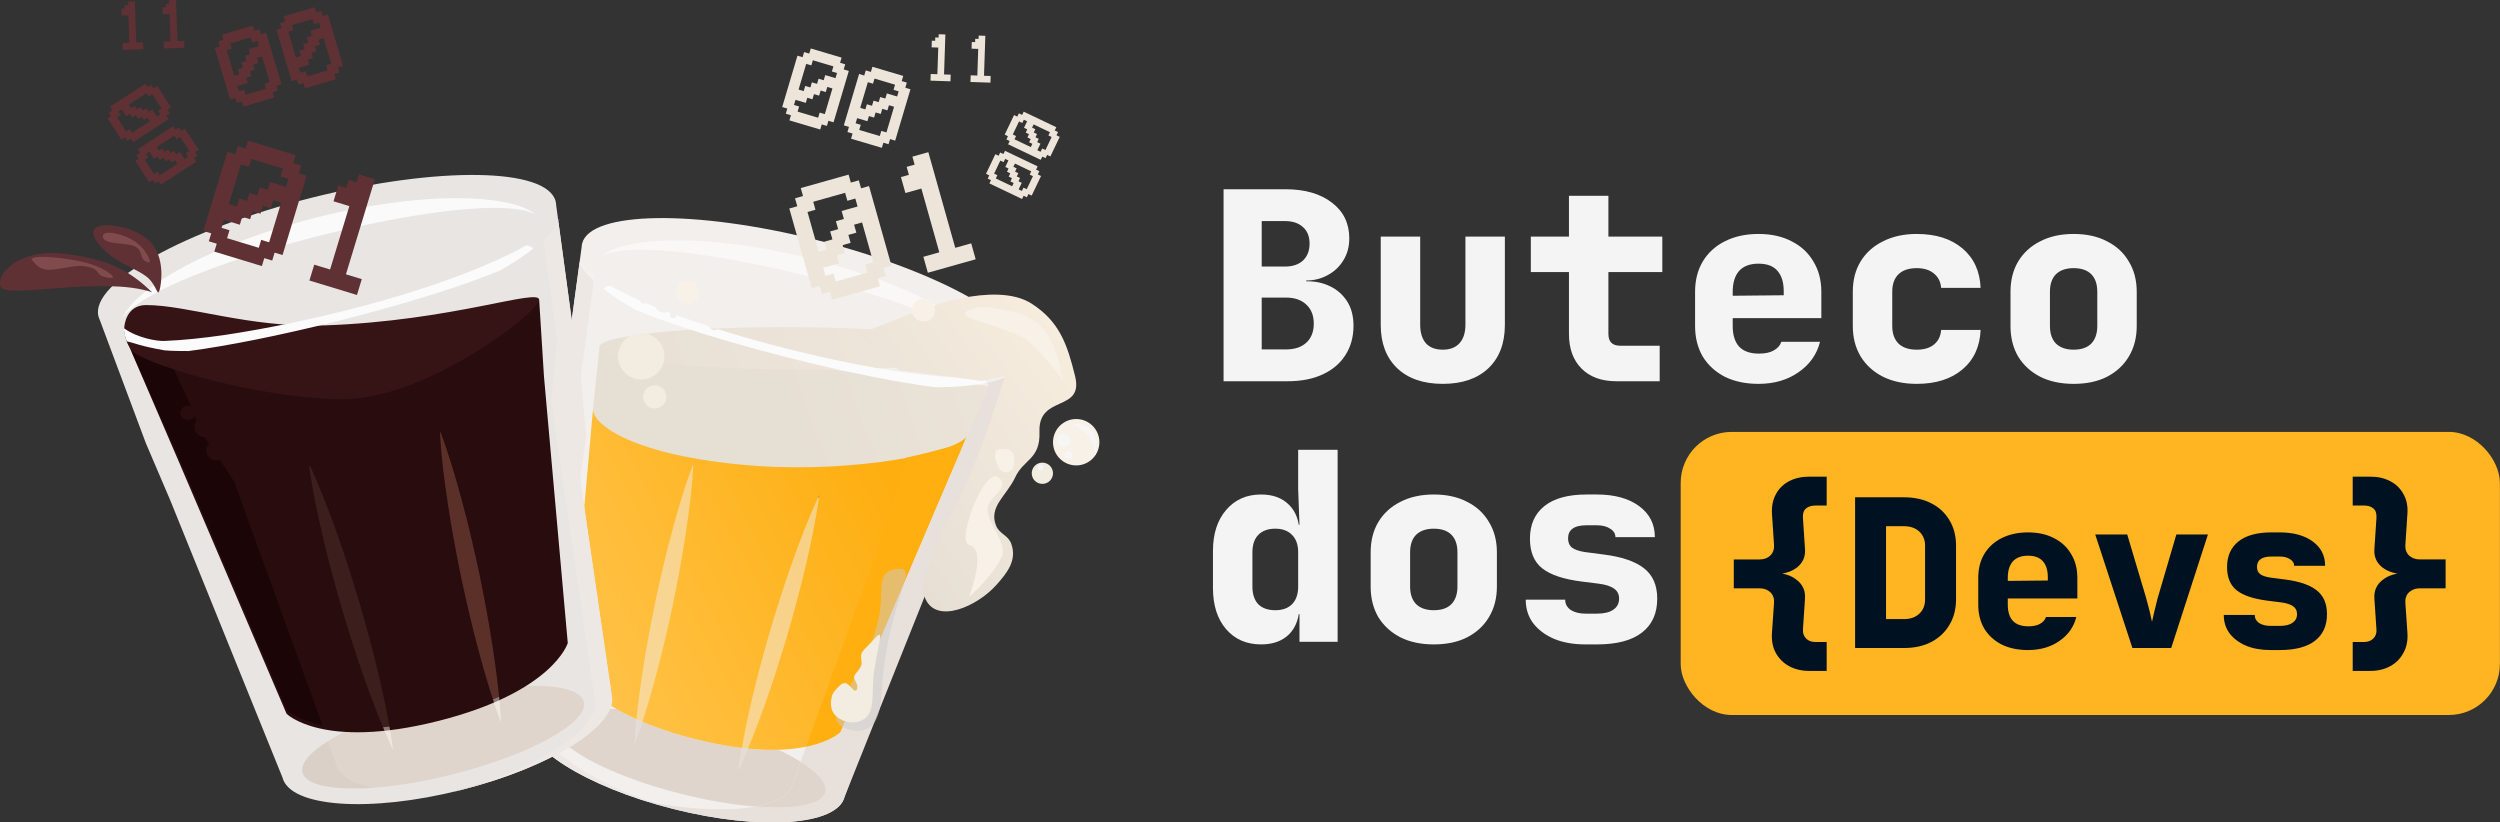 <?xml version="1.0" encoding="UTF-8" standalone="no"?>
<svg
   width="100%"
   height="100%"
   viewBox="0 0 1660 546"
   fill="none"
   version="1.1"
   id="svg75"
   sodipodi:docname="logoRet3.svg"
   inkscape:version="1.3.2 (091e20e, 2023-11-25, custom)"
   xmlns:inkscape="http://www.inkscape.org/namespaces/inkscape"
   xmlns:sodipodi="http://sodipodi.sourceforge.net/DTD/sodipodi-0.dtd"
   xmlns="http://www.w3.org/2000/svg"
   xmlns:svg="http://www.w3.org/2000/svg">
  <rect x="0" y="0" width="1660" height="546" fill="#333333" stroke="none"/>
  <sodipodi:namedview
     id="namedview1"
     pagecolor="#505050"
     bordercolor="#eeeeee"
     borderopacity="1"
     inkscape:showpageshadow="0"
     inkscape:pageopacity="0"
     inkscape:pagecheckerboard="0"
     inkscape:deskcolor="#505050"
     inkscape:zoom="0.58664764"
     inkscape:cx="726.15992"
     inkscape:cy="600.87176"
     inkscape:window-width="1920"
     inkscape:window-height="1057"
     inkscape:window-x="-8"
     inkscape:window-y="-8"
     inkscape:window-maximized="1"
     inkscape:current-layer="svg75" />
  <path
     d="m 837.361,427.885 c -9.663,0 -17.405,-3.376 -23.226,-10.129 -5.821,-6.752 -8.732,-15.891 -8.732,-27.417 v -24.449 c 0,-11.41 2.911,-20.491 8.732,-27.243 5.821,-6.869 13.563,-10.304 23.226,-10.304 7.917,0 14.146,2.329 18.686,6.986 4.541,4.54 6.811,10.943 6.811,19.209 l -6.112,-6.112 h 6.112 l -0.873,-23.575 v -26.196 h 26.195 v 127.484 h -25.322 v -18.337 h -6.112 l 6.112,-6.112 c 0,8.266 -2.27,14.727 -6.811,19.384 -4.54,4.541 -10.769,6.811 -18.686,6.811 z m 9.43,-22.702 c 4.774,0 8.499,-1.339 11.177,-4.017 2.678,-2.794 4.017,-6.694 4.017,-11.701 v -22.702 c 0,-5.006 -1.339,-8.848 -4.017,-11.526 -2.678,-2.794 -6.403,-4.191 -11.177,-4.191 -4.889,0 -8.673,1.397 -11.351,4.191 -2.561,2.678 -3.842,6.52 -3.842,11.526 v 22.702 c 0,5.007 1.281,8.907 3.842,11.701 2.678,2.678 6.462,4.017 11.351,4.017 z m 105.237,22.702 c -8.499,0 -15.892,-1.572 -22.179,-4.715 -6.286,-3.26 -11.176,-7.742 -14.669,-13.447 -3.376,-5.821 -5.064,-12.574 -5.064,-20.258 v -22.702 c 0,-7.684 1.688,-14.378 5.064,-20.083 3.493,-5.821 8.383,-10.304 14.669,-13.447 6.287,-3.26 13.68,-4.89 22.179,-4.89 8.615,0 16.008,1.63 22.179,4.89 6.29,3.143 11.12,7.626 14.49,13.447 3.5,5.705 5.24,12.399 5.24,20.083 v 22.702 c 0,7.684 -1.74,14.437 -5.24,20.258 -3.37,5.705 -8.2,10.187 -14.49,13.447 -6.171,3.143 -13.564,4.715 -22.179,4.715 z m 0,-22.702 c 5.123,0 9.023,-1.339 11.701,-4.017 2.677,-2.794 4.016,-6.694 4.016,-11.701 v -22.702 c 0,-5.123 -1.339,-9.023 -4.016,-11.701 -2.678,-2.677 -6.578,-4.016 -11.701,-4.016 -5.006,0 -8.906,1.339 -11.7,4.016 -2.678,2.678 -4.017,6.578 -4.017,11.701 v 22.702 c 0,5.007 1.339,8.907 4.017,11.701 2.794,2.678 6.694,4.017 11.7,4.017 z m 100.699,22.702 c -7.92,0 -14.85,-1.222 -20.78,-3.667 -5.94,-2.562 -10.6,-6.054 -13.98,-10.478 -3.26,-4.424 -4.88,-9.605 -4.88,-15.543 h 26.19 c 0,2.794 1.22,5.065 3.67,6.811 2.56,1.63 5.82,2.445 9.78,2.445 h 7.68 c 4.77,0 8.38,-0.873 10.83,-2.62 2.56,-1.746 3.84,-4.191 3.84,-7.334 0,-2.911 -1.11,-5.123 -3.32,-6.636 -2.21,-1.63 -5.64,-2.736 -10.3,-3.319 l -11.18,-1.397 c -11.99,-1.513 -20.72,-4.424 -26.19,-8.731 -5.47,-4.308 -8.21,-10.886 -8.21,-19.734 0,-9.314 3.2,-16.532 9.6,-21.655 6.41,-5.122 15.78,-7.684 28.12,-7.684 h 6.64 c 11.76,0 21.13,2.562 28.11,7.684 6.99,5.123 10.48,11.992 10.48,20.607 h -26.19 c 0,-2.328 -1.17,-4.191 -3.5,-5.588 -2.21,-1.514 -5.18,-2.27 -8.9,-2.27 h -6.64 c -4.31,0 -7.45,0.756 -9.43,2.27 -1.98,1.397 -2.97,3.551 -2.97,6.461 0,2.678 0.87,4.715 2.62,6.112 1.86,1.398 4.77,2.387 8.73,2.969 l 12.05,1.572 c 12.11,1.513 21.07,4.54 26.9,9.081 5.93,4.541 8.9,11.293 8.9,20.258 0,9.779 -3.37,17.288 -10.13,22.528 -6.75,5.239 -16.7,7.858 -29.86,7.858 z"
     fill="#F4F4F4"
     id="path1"
     style="fill:#f4f4f4;fill-opacity:1"
     inkscape:export-filename="logoRet1-1.svg"
     inkscape:export-xdpi="96"
     inkscape:export-ydpi="96" />
  <path
     d="m 812.451,253.139 v -127.483 h 41.039 c 12.923,0 23.226,2.968 30.91,8.906 7.684,5.821 11.526,13.738 11.526,23.75 0,5.589 -1.339,10.478 -4.016,14.67 -2.562,4.191 -6.054,7.451 -10.478,9.779 -4.308,2.329 -9.023,3.493 -14.146,3.493 v 0.524 c 5.705,-0.117 10.886,0.931 15.543,3.143 4.773,2.212 8.615,5.53 11.526,9.954 2.91,4.424 4.365,9.896 4.365,16.416 0,7.451 -1.804,13.971 -5.413,19.559 -3.493,5.472 -8.499,9.721 -15.019,12.748 -6.52,3.027 -14.262,4.541 -23.226,4.541 z m 25.322,-21.131 h 16.241 c 5.705,0 10.187,-1.513 13.447,-4.54 3.26,-3.027 4.89,-7.219 4.89,-12.574 0,-5.356 -1.63,-9.547 -4.89,-12.574 -3.26,-3.143 -7.742,-4.715 -13.447,-4.715 h -16.241 z m 0,-55.01 h 15.368 c 5.122,0 9.139,-1.339 12.05,-4.016 2.91,-2.795 4.365,-6.52 4.365,-11.177 0,-4.773 -1.455,-8.441 -4.365,-11.002 -2.911,-2.678 -6.928,-4.017 -12.05,-4.017 h -15.368 z m 120.255,77.887 c -12.923,0 -23.052,-3.492 -30.386,-10.478 -7.219,-6.985 -10.828,-16.532 -10.828,-28.64 v -58.677 h 26.195 v 58.503 c 0,5.355 1.281,9.488 3.842,12.399 2.562,2.794 6.287,4.191 11.177,4.191 4.773,0 8.441,-1.397 11.002,-4.191 2.677,-2.911 4.017,-7.044 4.017,-12.399 v -58.503 h 26.19 v 58.677 c 0,12.225 -3.66,21.829 -11,28.815 -7.33,6.869 -17.4,10.303 -30.209,10.303 z m 115.189,-1.746 c -9.78,0 -17.46,-2.794 -23.05,-8.382 -5.59,-5.589 -8.38,-13.273 -8.38,-23.052 v -41.039 h -25.32 v -23.576 h 25.32 v -27.069 h 26.19 v 27.069 h 35.8 v 23.576 h -35.8 v 41.039 c 0,5.239 2.62,7.858 7.86,7.858 h 26.2 v 23.576 z m 94.41,1.746 c -8.5,0 -15.95,-1.571 -22.35,-4.715 -6.29,-3.26 -11.18,-7.742 -14.67,-13.447 -3.38,-5.821 -5.07,-12.573 -5.07,-20.257 v -22.703 c 0,-7.684 1.69,-14.378 5.07,-20.083 3.49,-5.821 8.38,-10.303 14.67,-13.447 6.4,-3.26 13.85,-4.89 22.35,-4.89 8.5,0 15.83,1.63 22.01,4.89 6.28,3.144 11.11,7.626 14.49,13.447 3.49,5.705 5.24,12.399 5.24,20.083 v 17.464 h -58.85 v 5.239 c 0,6.054 1.45,10.652 4.36,13.796 2.91,3.027 7.28,4.54 13.1,4.54 4.08,0 7.34,-0.698 9.78,-2.095 2.56,-1.397 4.25,-3.318 5.06,-5.763 h 25.68 c -2.1,8.382 -6.87,15.135 -14.32,20.257 -7.34,5.123 -16.19,7.684 -26.55,7.684 z m 16.77,-57.105 v -4.366 c 0,-5.938 -1.4,-10.478 -4.2,-13.622 -2.67,-3.143 -6.86,-4.715 -12.57,-4.715 -5.7,0 -10.01,1.63 -12.92,4.89 -2.8,3.26 -4.19,7.859 -4.19,13.796 v 2.62 l 35.62,-0.35 z m 88.29,57.105 c -8.5,0 -15.95,-1.571 -22.35,-4.715 -6.4,-3.26 -11.35,-7.742 -14.84,-13.447 -3.5,-5.821 -5.24,-12.573 -5.24,-20.257 v -22.703 c 0,-7.8 1.74,-14.553 5.24,-20.258 3.49,-5.704 8.44,-10.128 14.84,-13.272 6.4,-3.26 13.85,-4.89 22.35,-4.89 12.69,0 22.82,3.202 30.39,9.605 7.57,6.404 11.58,15.135 12.05,26.196 h -26.2 c -0.35,-4.075 -1.98,-7.277 -4.89,-9.605 -2.79,-2.329 -6.57,-3.493 -11.35,-3.493 -5.24,0 -9.25,1.339 -12.05,4.017 -2.79,2.677 -4.19,6.578 -4.19,11.7 v 22.703 c 0,5.006 1.4,8.906 4.19,11.7 2.8,2.678 6.81,4.017 12.05,4.017 4.78,0 8.56,-1.106 11.35,-3.318 2.91,-2.329 4.54,-5.589 4.89,-9.78 h 26.2 c -0.47,11.06 -4.48,19.792 -12.05,26.195 -7.57,6.404 -17.7,9.605 -30.39,9.605 z m 104.19,0 c -8.5,0 -15.89,-1.571 -22.18,-4.715 -6.28,-3.26 -11.17,-7.742 -14.67,-13.447 -3.37,-5.821 -5.06,-12.573 -5.06,-20.257 v -22.703 c 0,-7.684 1.69,-14.378 5.06,-20.083 3.5,-5.821 8.39,-10.303 14.67,-13.447 6.29,-3.26 13.68,-4.89 22.18,-4.89 8.62,0 16.01,1.63 22.18,4.89 6.29,3.144 11.12,7.626 14.5,13.447 3.49,5.705 5.23,12.399 5.23,20.083 v 22.703 c 0,7.684 -1.74,14.436 -5.23,20.257 -3.38,5.705 -8.21,10.187 -14.5,13.447 -6.17,3.144 -13.56,4.715 -22.18,4.715 z m 0,-22.702 c 5.12,0 9.02,-1.339 11.7,-4.017 2.68,-2.794 4.02,-6.694 4.02,-11.7 v -22.703 c 0,-5.122 -1.34,-9.023 -4.02,-11.7 -2.68,-2.678 -6.58,-4.017 -11.7,-4.017 -5,0 -8.9,1.339 -11.7,4.017 -2.68,2.677 -4.02,6.578 -4.02,11.7 v 22.703 c 0,5.006 1.34,8.906 4.02,11.7 2.8,2.678 6.7,4.017 11.7,4.017 z"
     fill="#F4F4F4"
     id="path2"
     style="fill:#f4f4f4;fill-opacity:1" />
  <rect
     x="1115.977"
     y="286.783"
     width="543.952"
     height="187.971"
     rx="33.88"
     fill="#ffb522"
     id="rect2"
     ry="33.88" />
  <path
     d="m 1201.267,445.484 c -4.94,0 -9.37,-1.051 -13.3,-3.152 -3.84,-2.102 -6.81,-5.072 -8.91,-8.911 -2.01,-3.746 -2.83,-8.179 -2.47,-13.296 l 1.37,-19.877 c 0.19,-2.924 -0.64,-5.254 -2.46,-6.991 -1.83,-1.736 -4.21,-2.604 -7.13,-2.604 h -17.14 v -19.191 h 17.14 c 2.92,0 5.3,-0.868 7.13,-2.605 1.82,-1.827 2.65,-4.158 2.46,-6.991 l -1.37,-20.699 c -0.27,-5.026 0.6,-9.367 2.61,-13.022 2.01,-3.747 4.93,-6.626 8.77,-8.636 3.84,-2.011 8.27,-3.016 13.3,-3.016 h 11.65 v 19.191 h -7.54 c -2.56,0 -4.62,0.64 -6.17,1.919 -1.55,1.28 -2.24,3.382 -2.06,6.306 l 1.37,20.699 c 0.37,5.026 -1.41,9.093 -5.34,12.2 -3.84,3.016 -9.14,4.523 -15.9,4.523 v -0.959 c 6.76,0 12.06,1.599 15.9,4.798 3.93,3.107 5.71,7.219 5.34,12.337 l -1.37,20.562 c -0.09,2.467 0.64,4.478 2.2,6.031 1.55,1.462 3.56,2.193 6.03,2.193 h 7.54 v 19.191 z m 30.51,-15.215 v -100.068 h 32.49 c 6.94,0 12.98,1.325 18.09,3.975 5.21,2.65 9.23,6.397 12.07,11.241 2.92,4.752 4.38,10.372 4.38,16.86 v 35.778 c 0,6.397 -1.46,12.017 -4.38,16.861 -2.84,4.843 -6.86,8.636 -12.07,11.377 -5.11,2.651 -11.15,3.976 -18.09,3.976 z m 20.56,-19.191 h 11.93 c 4.2,0 7.58,-1.188 10.14,-3.564 2.56,-2.377 3.84,-5.529 3.84,-9.459 v -35.778 c 0,-3.838 -1.28,-6.945 -3.84,-9.321 -2.56,-2.376 -5.94,-3.564 -10.14,-3.564 h -11.93 z m 94.26,20.561 c -6.67,0 -12.52,-1.233 -17.55,-3.701 -4.93,-2.559 -8.77,-6.077 -11.51,-10.555 -2.65,-4.569 -3.98,-9.869 -3.98,-15.901 v -17.82 c 0,-6.032 1.33,-11.286 3.98,-15.764 2.74,-4.57 6.58,-8.088 11.51,-10.555 5.03,-2.559 10.88,-3.839 17.55,-3.839 6.67,0 12.43,1.28 17.27,3.839 4.94,2.467 8.73,5.985 11.38,10.555 2.74,4.478 4.11,9.732 4.11,15.764 v 13.708 h -46.19 v 4.112 c 0,4.752 1.14,8.362 3.42,10.829 2.29,2.376 5.71,3.564 10.28,3.564 3.2,0 5.76,-0.548 7.68,-1.645 2.01,-1.096 3.34,-2.604 3.98,-4.523 h 20.15 c -1.65,6.58 -5.4,11.88 -11.24,15.901 -5.76,4.021 -12.71,6.031 -20.84,6.031 z m 13.16,-44.824 v -3.427 c 0,-4.661 -1.1,-8.225 -3.29,-10.693 -2.1,-2.467 -5.39,-3.701 -9.87,-3.701 -4.48,0 -7.86,1.28 -10.14,3.839 -2.2,2.558 -3.29,6.168 -3.29,10.829 v 2.056 l 27.96,-0.274 z m 56.15,43.454 -24.68,-75.394 h 21.25 l 12.61,42.358 c 0.73,2.558 1.46,5.346 2.2,8.361 0.73,3.016 1.28,5.438 1.64,7.266 0.46,-1.828 1.01,-4.25 1.65,-7.266 0.73,-3.015 1.41,-5.757 2.05,-8.224 l 12.48,-42.495 h 20.97 l -24.4,75.394 z m 91.79,1.37 c -6.22,0 -11.65,-0.959 -16.31,-2.878 -4.67,-2.011 -8.32,-4.752 -10.97,-8.225 -2.56,-3.473 -3.84,-7.539 -3.84,-12.2 h 20.56 c 0,2.193 0.96,3.975 2.88,5.346 2.01,1.279 4.57,1.919 7.68,1.919 h 6.03 c 3.75,0 6.58,-0.685 8.5,-2.056 2.01,-1.371 3.01,-3.29 3.01,-5.757 0,-2.285 -0.86,-4.021 -2.6,-5.209 -1.74,-1.28 -4.43,-2.148 -8.09,-2.605 l -8.77,-1.096 c -9.41,-1.188 -16.27,-3.473 -20.56,-6.854 -4.3,-3.382 -6.45,-8.545 -6.45,-15.49 0,-7.311 2.52,-12.977 7.54,-16.998 5.03,-4.021 12.39,-6.032 22.07,-6.032 h 5.21 c 9.23,0 16.59,2.011 22.07,6.032 5.48,4.021 8.23,9.413 8.23,16.175 h -20.57 c 0,-1.828 -0.91,-3.29 -2.74,-4.386 -1.73,-1.188 -4.06,-1.782 -6.99,-1.782 h -5.21 c -3.38,0 -5.85,0.594 -7.4,1.782 -1.55,1.096 -2.33,2.787 -2.33,5.072 0,2.101 0.69,3.701 2.06,4.797 1.46,1.097 3.74,1.874 6.85,2.331 l 9.46,1.233 c 9.5,1.188 16.54,3.564 21.11,7.129 4.66,3.564 6.99,8.864 6.99,15.901 0,7.676 -2.65,13.571 -7.95,17.683 -5.3,4.112 -13.11,6.168 -23.44,6.168 z m 54.5,13.845 v -19.191 h 7.54 c 2.47,0 4.48,-0.731 6.03,-2.193 1.65,-1.553 2.38,-3.564 2.2,-6.031 l -1.38,-20.562 c -0.36,-5.118 1.42,-9.23 5.35,-12.337 3.93,-3.199 9.23,-4.798 15.9,-4.798 v 0.959 c -6.67,0 -11.97,-1.507 -15.9,-4.523 -3.93,-3.107 -5.71,-7.174 -5.35,-12.2 l 1.38,-20.699 c 0.18,-2.924 -0.51,-5.026 -2.06,-6.306 -1.46,-1.279 -3.52,-1.919 -6.17,-1.919 h -7.54 v -19.191 h 11.65 c 5.03,0 9.46,1.005 13.3,3.016 3.84,2.01 6.76,4.889 8.77,8.636 2.1,3.655 2.97,7.996 2.61,13.022 l -1.37,20.699 c -0.19,2.833 0.64,5.164 2.46,6.991 1.92,1.737 4.3,2.605 7.13,2.605 h 17.14 v 19.191 h -17.14 c -2.83,0 -5.21,0.868 -7.13,2.604 -1.82,1.737 -2.65,4.067 -2.46,6.991 l 1.37,19.877 c 0.36,5.117 -0.51,9.55 -2.61,13.296 -2.01,3.839 -4.93,6.809 -8.77,8.911 -3.84,2.101 -8.27,3.152 -13.3,3.152 z"
     fill="#001221"
     id="path3" />
  <path
     d="m 542.157,159.342 c 80.528,20.248 141.427,54.114 136.013,75.646 -0.186,0.74 -0.463,1.446 -0.798,2.148 l -29.454,78.759 -21.869,33.245 -65.268,180.002 c -4.781,19.012 -55.652,22.617 -113.63,8.039 -57.972,-14.577 -101.094,-41.816 -96.314,-60.829 l 27.633,-189.464 -3.545,-39.636 11.301,-83.323 c 0.035,-0.777 0.126,-1.531 0.312,-2.27 5.414,-21.533 75.088,-22.566 155.619,-2.317 z"
     fill="#f2efed"
     id="path4" />
  <path
     d="m 452.325,527.16 c 17.821,4.481 34.775,7.28 49.334,8.418 13.78,-2.528 22.803,-7.612 24.684,-15.095 l 5.306,-14.644 c -4.255,-2.665 -9.222,-5.356 -14.798,-7.996 -5.96,0.177 -12.678,-0.024 -20.219,-0.767 -2.018,4.808 -4.129,9.592 -6.361,14.337 0.658,-4.957 1.426,-9.881 2.281,-14.784 -9.183,-1.099 -19.513,-2.981 -31.096,-5.893 -13.77,-3.462 -25.286,-7.375 -34.912,-11.443 -1.626,4.954 -3.347,9.887 -5.192,14.79 0.298,-5.527 0.729,-11.026 1.268,-16.502 -4.954,-2.238 -9.368,-4.512 -13.292,-6.769 -22.92,-1.15 -38.781,2.211 -40.741,10.004 -3.303,13.137 34.183,33.884 83.738,46.344 z"
     fill="#e0d5cc"
     id="path5" />
  <path
     d="m 399.495,170 c 5.25,-2.719 11.081,-3.404 16.805,-3.853 5.729,-0.47 11.519,-0.389 17.277,-0.165 11.531,0.494 23.042,1.844 34.489,3.499 22.357,3.385 44.563,7.933 66.516,13.453 0.518,0.13 1.028,0.258 1.545,0.388 0.411,0.104 0.833,0.21 1.245,0.313 22.063,5.548 43.864,12.065 65.264,19.705 10.864,3.957 21.636,8.204 32.045,13.218 5.176,2.526 10.317,5.183 15.142,8.317 4.829,3.103 9.647,6.456 12.988,11.335 -2.251,-5.533 -6.565,-10.02 -10.998,-13.95 -4.425,-4.047 -9.354,-7.394 -14.286,-10.763 -10.048,-6.377 -20.593,-11.923 -31.425,-16.718 -10.777,-4.937 -21.903,-8.992 -33.065,-12.918 -11.221,-3.76 -22.602,-6.97 -34.026,-10.011 -11.507,-2.705 -23.045,-5.287 -34.709,-7.263 -11.689,-1.814 -23.411,-3.5 -35.248,-4.259 -11.819,-0.892 -23.723,-0.989 -35.588,-0.122 -5.939,0.626 -11.866,1.244 -17.686,2.713 -5.759,1.372 -11.681,3.282 -16.285,7.081 z"
     fill="#faf8f7"
     id="path6" />
  <path
     d="m 398.186,229.524 -4.322,40.77 -0.105,1.376 c 0.358,12.656 46.044,50.21 110.155,50.21 61.925,15.571 114.86,18.873 120.946,7.767 l 0.456,-1.099 30.929,-72.281 z"
     fill="url(#paint0_linear_53_52)"
     id="path7"
     style="fill:url(#paint0_linear_53_52)" />
  <path
     d="m 393.758,271.67 -15.115,169.318 c 0,0 9.29,31.261 82.813,49.747 73.576,18.501 96.548,-4.647 96.548,-4.647 l 83.996,-196.525 c -6.086,11.106 -74.47,24.37 -139.299,19.808 -74.893,-5.271 -108.584,-25.045 -108.943,-37.701 z"
     fill="url(#paint1_linear_53_52)"
     id="path8"
     style="fill:url(#paint1_linear_53_52)" />
  <path
     d="m 421.351,494.083 c 1.846,-4.903 3.567,-9.836 5.193,-14.79 -1.344,-0.568 -2.652,-1.137 -3.924,-1.712 -0.539,5.476 -0.97,10.975 -1.269,16.502 z"
     fill="#d6cbc3"
     fill-opacity="0.5"
     id="path9" />
  <path
     d="m 426.544,479.293 c 3.361,-10.237 6.318,-20.556 9.088,-30.918 4.181,-15.354 7.686,-30.847 11.063,-46.375 3.159,-15.561 6.173,-31.162 8.514,-46.909 2.329,-15.181 4.267,-30.449 5.167,-45.937 -0.156,-0.053 -0.312,-0.107 -0.464,-0.158 -5.413,14.559 -9.775,29.346 -13.751,44.202 -4.175,15.352 -7.677,30.849 -11.045,46.38 -3.14,15.573 -6.154,31.175 -8.491,46.914 -1.577,10.313 -2.979,20.661 -4.005,31.089 1.272,0.575 2.58,1.144 3.924,1.712 z"
     fill="#f2efed"
     fill-opacity="0.5"
     id="path10" />
  <path
     d="m 490.271,511.412 c 2.232,-4.745 4.344,-9.529 6.361,-14.337 -1.333,-0.132 -2.694,-0.281 -4.08,-0.447 -0.855,4.903 -1.623,9.828 -2.281,14.784 z"
     fill="#d6cbc3"
     fill-opacity="0.5"
     id="path11" />
  <path
     d="m 543.197,330.374 c 0.198,0.035 0.393,0.07 0.593,0.106 0.09,-0.651 0.181,-1.306 0.267,-1.957 -0.289,0.615 -0.576,1.235 -0.86,1.851 z"
     fill="#8c8075"
     id="path12" />
  <path
     d="m 492.553,496.629 c 1.386,0.166 2.747,0.314 4.08,0.446 4.169,-9.929 7.934,-19.984 11.514,-30.085 5.386,-14.973 10.106,-30.145 14.688,-45.356 4.368,-15.28 8.617,-30.589 12.185,-46.093 3.497,-14.845 6.633,-29.809 8.77,-45.06 -0.199,-0.037 -0.395,-0.072 -0.593,-0.107 -6.452,13.96 -11.908,28.212 -17.004,42.565 -5.388,14.98 -10.108,30.153 -14.706,45.352 -4.388,15.274 -8.624,30.583 -12.204,46.088 -2.512,10.671 -4.835,21.399 -6.73,32.25 z"
     fill="#f2efed"
     fill-opacity="0.5"
     id="path13" />
  <path
     d="m 447.15,537.18 c 57.968,14.576 108.854,10.955 113.63,-8.039 l 112.776,-282.014 c -5.253,3.683 -11.725,5.6 -18.041,6.936 -0.006,0.004 -0.011,0.002 -0.017,0.005 0.632,0.814 0.882,1.545 0.722,2.183 -10e-4,0.004 -10e-4,0.004 -0.003,0.009 l 0.028,0.007 -30.929,72.281 -0.456,1.099 -66.855,156.441 c 0,0 -6.261,6.311 -22.718,9.706 l -3.637,10.045 c 11.574,7.268 17.817,14.399 16.385,20.097 -2.116,8.413 -20.45,11.664 -46.375,9.641 -16.594,3.041 -40.081,2.374 -66.326,-2.272 5.545,1.838 11.305,3.568 17.231,5.166 -1.833,-0.461 -3.572,-0.828 -5.415,-1.291 z"
     fill="#e8e0da"
     id="path14" />
  <path
     d="m 501.66,535.578 c 25.925,2.023 44.259,-1.228 46.375,-9.642 1.432,-5.698 -4.811,-12.828 -16.385,-20.097 l -5.306,14.644 c -1.882,7.482 -10.904,12.567 -24.684,15.095 z"
     fill="#e0d5cc"
     id="path15" />
  <path
     d="m 535.287,495.794 c 16.457,-3.395 22.718,-9.706 22.718,-9.706 l 81.723,-191.543 c -10.783,2.246 -17.971,4.942 -38.188,9.434 l -9.968,36.464 z"
     fill="#ffaf0f"
     id="path16" />
  <path
     d="m 447.15,537.18 c -5.906,-1.485 -11.551,-3.092 -17.087,-4.851 1.768,0.345 3.527,0.67 5.271,0.977 -46.17,-15.267 -77.898,-37.816 -73.765,-54.255 l 27.689,-189.479 -3.59,-39.586 8.628,-63.673 c -3.713,-3.432 -7.212,-7.245 -9.492,-11.791 l -9.87,72.765 3.534,39.572 0.002,0.028 -27.633,189.465 c -4.739,18.849 37.671,45.829 94.954,60.486 0.452,0.114 0.904,0.228 1.359,0.342 z"
     fill="#eee8e5"
     id="path17" />
  <path
     d="m 447.15,537.18 c 1.842,0.463 3.581,0.83 5.415,1.291 -5.927,-1.598 -11.686,-3.328 -17.232,-5.166 -1.744,-0.306 -3.503,-0.631 -5.271,-0.977 5.536,1.759 11.181,3.367 17.088,4.852 z"
     fill="#e5d9d4"
     id="path18" />
  <path
     d="m 400.857,191.9 c 0.366,-1.042 1.847,-1.767 4.324,-2.199 -2.382,-1.348 -4.731,-2.753 -7.015,-4.245 -1.139,-0.776 -2.304,-1.498 -3.436,-2.328 l -0.434,3.185 c 0.586,0.572 1.25,1.097 1.896,1.688 1.504,1.361 3.067,2.654 4.665,3.899 z m 254.641,62.168 c 0.006,-0.002 0.011,-0.001 0.017,-0.005 6.316,-1.336 12.789,-3.253 18.041,-6.936 l 0.102,-0.06 0.174,-0.464 -0.232,0.11 c -5.852,2.617 -12.264,3.391 -18.554,3.88 -0.325,0.022 -0.644,0.041 -0.965,0.059 0.211,0.269 0.305,0.618 0.214,0.977 -0.075,0.302 -0.293,0.547 -0.575,0.697 0.76,0.616 1.353,1.197 1.778,1.742 z M 651.909,251 c 0.023,-0.084 0.055,-0.165 0.093,-0.24 -0.142,0.007 -0.283,0.013 -0.424,0.02 0.114,0.076 0.223,0.146 0.331,0.22 z m -267.105,-76.479 0.076,-0.526 -0.019,-0.02 -0.07,0.525 c 0.008,0.005 0.01,0.016 0.013,0.021 z"
     fill="#f0f0f0"
     id="path19" />
  <path
     d="m 394.295,186.313 0.435,-3.185 c -3.687,-2.579 -7.17,-5.466 -9.85,-9.133 l -0.076,0.526 c 2.28,4.546 5.779,8.36 9.491,11.792 z"
     fill="#f7f1ee"
     id="path20" />
  <path
     fill-rule="evenodd"
     clip-rule="evenodd"
     d="m 630.398,245.803 c 0.404,-0.338 -0.298,0.871 1.295,-1.668 l 0.096,0.092 -0.01,0.2 c -0.176,0.699 -0.694,1.177 -1.381,1.376 z"
     fill="#f7f1e8"
     id="path21" />
  <path
     fill-rule="evenodd"
     clip-rule="evenodd"
     d="m 621.848,243.248 v -0.474 l 0.171,0.111 -0.016,0.064 z"
     fill="#f7f1e8"
     id="path22" />
  <path
     fill-rule="evenodd"
     clip-rule="evenodd"
     d="m 601.089,383.993 c -0.951,4.855 -4.091,13.242 -7.068,24.005 -2.977,10.764 -5.792,23.905 -7.19,35.343 -1.398,11.438 -1.379,21.174 -2.852,27.959 -1.473,6.785 -4.438,10.62 -7.947,12.477 -3.509,1.858 -7.562,1.738 -11.494,0.762 -3.932,-0.975 -7.742,-2.806 -8.88,-5.836 -1.138,-3.029 0.395,-7.258 4.711,-15.565 4.315,-8.307 11.41,-20.694 16.196,-31.606 4.787,-10.912 7.263,-20.35 8.057,-28.754 0.795,-8.404 -0.091,-15.774 2.118,-19.983 2.21,-4.207 7.515,-5.254 10.787,-5.116 3.273,0.138 4.513,1.46 3.562,6.314 z"
     fill="#cccccc"
     fill-opacity="0.5"
     id="path23" />
  <path
     d="m 350.65,468.98 27.633,-189.465 -0.002,-0.028 z"
     fill="#fefefe"
     id="path24" />
  <path
     d="m 397.926,418.35 -28.766,-197.234 0.002,-0.03 z"
     fill="#fefefe"
     id="path25" />
  <path
     d="m 206.95,131.294 c -83.831,21.079 -147.227,56.334 -141.591,78.749 0.194,0.77 0.482,1.505 0.83,2.236 l 30.662,81.988 16.148,37.796 74.563,184.196 c 4.976,19.792 57.934,23.545 118.289,8.369 60.349,-15.175 105.24,-43.531 100.263,-63.323 l -28.766,-197.235 3.691,-41.261 -11.764,-86.74 c -0.037,-0.809 -0.131,-1.594 -0.325,-2.363 -5.636,-22.416 -78.168,-23.492 -162.001,-2.412 z"
     fill="#e8e5e3"
     id="path26" />
  <path
     d="m 300.465,514.197 c -18.552,4.665 -36.201,7.578 -51.358,8.762 -14.345,-2.631 -23.737,-7.924 -25.696,-15.714 l -5.523,-15.243 c 4.429,-2.776 9.6,-5.576 15.405,-8.325 6.204,0.185 13.197,-0.025 21.048,-0.798 2.1,5.005 4.298,9.985 6.621,14.924 -0.685,-5.159 -1.483,-10.286 -2.374,-15.39 9.559,-1.143 20.314,-3.103 32.372,-6.135 14.334,-3.604 26.322,-7.677 36.343,-11.912 1.693,5.157 3.484,10.293 5.406,15.397 -0.311,-5.754 -0.76,-11.478 -1.321,-17.179 5.157,-2.33 9.752,-4.697 13.837,-7.046 23.86,-1.197 40.372,2.301 42.412,10.414 3.438,13.675 -35.585,35.273 -87.172,48.245 z"
     fill="#e0d5cc"
     id="path27" />
  <path
     d="m 355.462,142.391 c -5.465,-2.831 -11.535,-3.544 -17.494,-4.012 -5.965,-0.489 -11.992,-0.405 -17.986,-0.171 -12.003,0.514 -23.986,1.919 -35.903,3.642 -23.274,3.524 -46.39,8.258 -69.244,14.005 -0.539,0.135 -1.07,0.268 -1.608,0.404 -0.428,0.107 -0.867,0.218 -1.296,0.326 -22.968,5.775 -45.663,12.559 -67.94,20.513 -11.31,4.119 -22.523,8.54 -33.359,13.76 -5.389,2.629 -10.741,5.395 -15.764,8.657 -5.027,3.23 -10.042,6.721 -13.52,11.801 2.342,-5.76 6.834,-10.432 11.448,-14.523 4.607,-4.212 9.738,-7.697 14.873,-11.204 10.46,-6.639 21.437,-12.412 32.713,-17.404 11.219,-5.139 22.802,-9.36 34.421,-13.448 11.681,-3.913 23.529,-7.255 35.421,-10.422 11.98,-2.814 23.991,-5.503 36.133,-7.56 12.168,-1.888 24.371,-3.644 36.694,-4.433 12.303,-0.929 24.696,-1.03 37.047,-0.128 6.182,0.651 12.352,1.295 18.412,2.825 5.994,1.428 12.159,3.416 16.952,7.372 z"
     fill="#fafafa"
     id="path28" />
  <path
     d="m 358,199.063 3.155,50.235 0.11,1.432 15.735,176.262 c 0,0 -9.671,32.542 -86.208,51.787 -76.594,19.259 -100.508,-4.838 -100.508,-4.838 l -69.597,-162.856 -0.475,-1.146 -36.38,-84.376 139.5,7.5 z"
     fill="#290c0d"
     id="path29" />
  <path
     d="m 358.001,199.063 c 0.127,7.974 -74.23,65.688 -129.501,66 -42.423,0.24 -109.699,-15.12 -137,-29.5 -8.423,-4.436 -8.969,-15.62 -8.999,-17.5 -0.038,-2.367 1.5,-15.5 14.499,-15.5 27.844,0 68.531,15.263 118.5,13.5 85,-3 142.373,-24.975 142.501,-17 z"
     fill="#361315"
     id="path30" />
  <path
     d="m 332.707,479.763 c -1.921,-5.104 -3.712,-10.24 -5.405,-15.397 1.399,-0.591 2.76,-1.183 4.085,-1.781 0.561,5.7 1.01,11.424 1.32,17.178 z"
     fill="#f2ece1"
     fill-opacity="0.5"
     id="path31" />
  <path
     d="m 327.302,464.366 c -3.499,-10.656 -6.576,-21.398 -9.461,-32.185 -4.352,-15.984 -8.001,-32.112 -11.517,-48.277 -3.288,-16.199 -6.425,-32.44 -8.862,-48.833 -2.425,-15.803 -4.442,-31.698 -5.379,-47.821 0.163,-0.055 0.325,-0.111 0.482,-0.165 5.635,15.156 10.177,30.55 14.316,46.015 4.346,15.982 7.992,32.115 11.498,48.282 3.268,16.213 6.406,32.454 8.839,48.838 1.641,10.736 3.101,21.509 4.169,32.365 -1.324,0.598 -2.686,1.19 -4.085,1.781 z"
     fill="#8d5446"
     fill-opacity="0.5"
     id="path32" />
  <path
     d="m 260.961,497.804 c -2.323,-4.939 -4.521,-9.92 -6.621,-14.924 1.387,-0.138 2.804,-0.293 4.247,-0.466 0.891,5.104 1.689,10.231 2.374,15.39 z"
     fill="#f2ece1"
     fill-opacity="0.5"
     id="path33" />
  <path
     d="m 258.588,482.414 c -1.443,0.173 -2.86,0.328 -4.247,0.466 -4.34,-10.337 -8.26,-20.805 -11.986,-31.32 -5.607,-15.587 -10.521,-31.382 -15.292,-47.216 -4.546,-15.906 -8.969,-31.843 -12.684,-47.983 -3.64,-15.454 -6.905,-31.031 -9.129,-46.908 0.207,-0.039 0.411,-0.075 0.617,-0.111 6.717,14.532 12.397,29.369 17.701,44.31 5.609,15.595 10.522,31.39 15.309,47.212 4.568,15.901 8.978,31.837 12.705,47.978 2.615,11.109 5.033,22.277 7.006,33.572 z"
     fill="#51312e"
     fill-opacity="0.5"
     id="path34" />
  <path
     d="m 187.563,516.26 -67.961,-187.409 0.016,0.025 z"
     fill="#dcd7d4"
     id="path35" />
  <path
     d="m 249.107,522.96 c -26.989,2.106 -46.074,-1.279 -48.276,-10.037 -1.492,-5.932 5.008,-13.355 17.056,-20.921 l 5.524,15.243 c 1.959,7.79 11.351,13.083 25.696,15.715 z"
     fill="#dbd0c7"
     id="path36" />
  <path
     d="m 120.855,308.585 -0.474,-1.145 -32.881,-73.877 c 9.5,5.5 17.47,8.647 27.97,11.647 l 11.417,24.466 c -0.984,-0.399 -2.128,-0.495 -3.283,-0.205 -2.697,0.679 -4.38,3.254 -3.742,5.789 0.636,2.53 3.349,4.054 6.047,3.376 1.527,-0.384 2.714,-1.369 3.353,-2.603 l 1.24,3.319 c -1.291,1.608 -1.844,3.709 -1.322,5.782 0.767,3.052 3.61,5.081 6.803,5.097 l 2.775,4.207 c -1.536,1.662 -2.235,3.964 -1.67,6.213 0.92,3.656 4.817,5.812 8.713,4.833 0.071,-0.018 0.141,-0.036 0.208,-0.058 l 6.559,9.941 2.94,4.456 58.593,161.722 c -17.132,-3.534 -23.649,-10.104 -23.649,-10.104 z"
     fill="#1c0506"
     id="path37" />
  <path
     d="m 305.851,524.628 c 6.149,-1.546 12.025,-3.219 17.788,-5.05 -1.84,0.359 -3.67,0.697 -5.487,1.017 48.064,-15.893 81.093,-39.367 76.79,-56.48 l -28.824,-197.25 3.737,-41.209 -8.982,-66.283 c 3.865,-3.574 7.508,-7.544 9.882,-12.276 l 10.274,75.75 -3.678,41.194 -0.002,0.03 28.766,197.234 c 4.933,19.622 -39.216,47.709 -98.848,62.967 -0.471,0.119 -0.941,0.237 -1.416,0.356 z"
     fill="#eee8e5"
     id="path38" />
  <path
     d="m 305.853,524.628 c -1.918,0.483 -3.728,0.864 -5.637,1.344 6.169,-1.664 12.165,-3.464 17.938,-5.377 1.816,-0.319 3.647,-0.657 5.487,-1.017 -5.763,1.831 -11.64,3.504 -17.788,5.05 z"
     fill="#e5d9d4"
     id="path39" />
  <path
     d="m 370.77,147.074 -0.074,-0.546 0.874,-1.218 c -0.213,0.616 -0.509,1.191 -0.8,1.764 z m -300.714,75.543 -0.113,-0.068 0.113,-0.137 -0.181,-0.278 z"
     fill="#fefefe"
     id="path40" />
  <path
     d="m 224.719,213.034 c -39.008,9.808 -74.542,16.822 -99.58,20.059 -5.321,-0.013 -10.139,0 -15.948,-0.462 -17.191,-3.068 -18.404,-4.531 -25.048,-5.972 -0.5,-1 -2.434,-7.955 -1.643,-8.596 9,6.5 22.011,8.561 26.767,8.325 13.205,-0.527 26.412,-2.075 39.479,-3.9 59.172,-8.857 139.036,-28.802 190.801,-54.327 3.34,-1.667 6.681,-3.403 9.959,-5.253 2.579,0.451 4.12,1.205 4.501,2.29 -3.727,2.891 -7.643,5.537 -11.514,8.127 -3.428,2.171 -6.905,4.246 -10.426,6.242 -23.118,9.729 -62.317,22.144 -107.348,33.467 z"
     fill="#fbfbfb"
     id="path41" />
  <path
     d="m 42.746,168.529 c 30.987,3.636 44.291,12.294 58.257,25.534 -32.5,-11 -97.009,4.501 -100.5,-3.5 C -2.988,182.561 11.758,164.891 42.746,168.529 Z"
     fill="#603134"
     id="path42" />
  <path
     fill-rule="evenodd"
     clip-rule="evenodd"
     d="m 105.957,192.629 c 1.335,-4.702 3.466,-21.381 -5.618,-31.483 -9.084,-10.102 -29.383,-13.627 -35.865,-10.454 -6.482,3.173 0.854,13.045 9.668,19.509 8.814,6.464 19.106,9.521 24.523,14.688 5.416,5.166 5.956,12.441 7.292,7.74 z"
     fill="#603134"
     id="path43" />
  <path
     fill-rule="evenodd"
     clip-rule="evenodd"
     d="m 99.071,171.797 c -1.006,-2.607 -4.162,-7.866 -9.605,-11.525 -5.442,-3.66 -13.172,-5.718 -17.22,-5.718 -4.048,0 -4.414,2.058 -3.613,3.568 0.8,1.509 2.767,2.47 6.563,3.064 3.796,0.595 9.422,0.824 12.807,1.83 3.384,1.006 4.528,2.79 5.191,4.436 0.663,1.647 0.846,3.156 1.532,4.277 0.686,1.121 1.875,1.852 3.042,2.241 1.166,0.389 2.309,0.434 1.303,-2.173 z"
     fill="#814b4e"
     id="path44" />
  <path
     fill-rule="evenodd"
     clip-rule="evenodd"
     d="m 74.333,182.872 c -1.744,-1.861 -7.212,-5.616 -16.641,-8.228 -9.429,-2.612 -22.821,-4.081 -29.833,-4.081 -7.013,0 -7.647,1.469 -6.26,2.547 1.387,1.077 3.328,5.528 9.904,5.953 6.577,0.424 17.79,-3.178 23.654,-2.46 5.863,0.719 7.844,1.992 8.994,3.168 1.149,1.175 1.465,2.252 2.654,3.052 1.189,0.801 3.25,1.323 5.271,1.6 2.02,0.278 4.001,0.31 2.258,-1.551 z"
     fill="#814b4e"
     id="path45" />
  <path
     d="m 397.963,230.452 c -0.056,7.806 58.853,14.565 131.571,15.084 72.72,0.52 131.718,-5.397 131.774,-13.203 0.056,-7.808 -58.852,-14.556 -131.572,-15.075 -72.718,-0.519 -131.717,5.387 -131.773,13.194 z"
     fill="url(#paint2_linear_53_52)"
     id="path46"
     style="fill:url(#paint2_linear_53_52)" />
  <path
     d="m 525.069,237.858 c 37.476,9.423 71.616,16.162 95.671,19.272 3.852,-0.01 7.707,-0.11 11.565,-0.298 1.222,0.002 2.531,-0.097 3.756,-0.147 6.527,-0.496 13.054,-1.233 19.437,-2.617 -0.425,-0.545 -1.018,-1.126 -1.779,-1.742 -0.267,0.14 -0.59,0.19 -0.899,0.113 -0.684,-0.172 -1.066,-0.823 -0.918,-1.412 0.002,-0.009 0.004,-0.018 0.007,-0.028 -0.109,-0.074 -0.218,-0.144 -0.331,-0.219 -0.054,0.001 -0.111,0.005 -0.163,0.006 -0.007,0.13 -0.026,0.263 -0.058,0.391 -0.271,1.075 -1.411,1.726 -2.572,1.433 -0.871,-0.219 -1.502,-0.913 -1.639,-1.706 -0.354,0.006 -0.707,0.007 -1.06,0.011 -0.495,0.313 -1.134,0.43 -1.765,0.271 -0.239,-0.06 -0.461,-0.153 -0.659,-0.273 -2.552,-0.02 -5.109,-0.099 -7.674,-0.226 -12.686,-0.506 -25.375,-1.993 -37.929,-3.747 -24.575,-3.678 -48.94,-8.704 -73.04,-14.763 -0.638,-0.161 -1.275,-0.321 -1.913,-0.481 -0.58,-0.146 -1.159,-0.292 -1.736,-0.437 -15.053,-3.785 -29.992,-8.013 -44.775,-12.708 -0.942,0.531 -2.107,0.707 -3.276,0.414 -1.377,-0.347 -2.449,-1.274 -2.973,-2.428 -6.828,-2.24 -13.627,-4.576 -20.381,-7.013 -0.283,-0.109 -0.567,-0.213 -0.852,-0.317 0.003,0.174 -0.015,0.354 -0.06,0.535 -0.273,1.085 -1.436,1.724 -2.596,1.433 -1.161,-0.292 -1.879,-1.404 -1.606,-2.49 0.087,-0.345 0.265,-0.643 0.501,-0.885 -0.632,-0.24 -1.264,-0.479 -1.895,-0.721 -1.208,0.482 -2.604,0.601 -3.994,0.251 -1.992,-0.501 -3.533,-1.844 -4.287,-3.506 -2.159,-0.873 -4.307,-1.765 -6.444,-2.68 -0.503,0.368 -1.179,0.513 -1.857,0.343 -0.939,-0.236 -1.583,-1.009 -1.654,-1.865 -3.526,-1.555 -7.021,-3.173 -10.472,-4.875 -3.209,-1.602 -6.419,-3.27 -9.569,-5.047 -2.477,0.432 -3.958,1.157 -4.324,2.199 3.581,2.778 7.343,5.32 11.063,7.809 3.293,2.085 6.634,4.079 10.016,5.997 22.21,9.347 59.871,21.275 103.134,32.153 z"
     fill="#fbfbfb"
     id="path47" />
  <path
     fill-rule="evenodd"
     clip-rule="evenodd"
     d="m 584.434,422.598 c 0.081,3.217 -2.751,13.678 -3.955,22.371 -1.205,8.693 -0.782,15.617 -1.27,20.827 -0.487,5.211 -1.885,8.708 -4.613,10.995 -2.729,2.288 -6.787,3.366 -10.952,2.713 -4.164,-0.653 -8.435,-3.037 -10.407,-6.369 -1.972,-3.331 -1.647,-7.609 -1.032,-10.223 0.615,-2.613 1.52,-3.561 3.115,-5.36 1.595,-1.798 3.881,-4.448 6.154,-3.909 2.274,0.54 4.535,4.267 6.005,4.885 1.471,0.619 2.151,-1.873 1.572,-3.934 -0.577,-2.061 -2.414,-3.693 -1.783,-5.688 0.63,-1.994 3.728,-4.351 4.562,-6.876 0.834,-2.526 -0.596,-5.219 0.116,-7.679 0.712,-2.461 3.566,-4.689 6.489,-7.817 2.924,-3.127 5.918,-7.154 5.999,-3.936 z"
     fill="#f2ece1"
     id="path48" />
  <path
     d="m 255.506,263.838 c -0.264,-0.481 -0.525,-0.968 -0.792,-1.448 0.103,0.519 0.207,1.041 0.315,1.558 0.155,-0.036 0.316,-0.072 0.477,-0.11 z"
     fill="#361314"
     id="path49" />
  <path
     d="m 255.506,263.838 c -0.264,-0.481 -0.525,-0.968 -0.792,-1.448 0.103,0.519 0.207,1.041 0.315,1.558 0.155,-0.036 0.316,-0.072 0.477,-0.11 z"
     fill="#361314"
     id="path50" />
  <path
     d="m 684.971,201.61 c -24.515,-15.729 -74.449,4.493 -74.449,4.493 l -41.076,16.045 27.598,23.747 55.195,7.06 14.864,-3.209 c 0,0 -17.499,62.269 -39.792,99.155 -4.25,7.03 -4.441,13.639 -7.702,21.179 -4.352,10.062 -9.656,17.612 -5.135,27.598 7.685,16.971 34.374,4.849 46.852,-8.985 7.693,-8.529 14.019,-16.777 10.167,-27.598 -2.079,-5.841 -7.898,-6.424 -10.167,-12.194 -4.939,-12.561 7.149,-19.85 12.836,-32.09 5.623,-12.101 16.7,-11.709 16.046,-30.165 -0.885,-24.924 29.603,-12.683 23.645,-36.9 -5.238,-21.288 -10.431,-36.297 -28.882,-48.136 z"
     fill="url(#paint3_linear_53_52)"
     id="path51"
     style="fill:url(#paint3_linear_53_52)" />
  <path
     d="m 690.105,215.73 c -8.246,-6.971 -15.01,-8.561 -25.672,-10.269 -7.672,-1.229 -12.569,-2.586 -19.896,0 -16.505,5.826 25.843,10.451 39.15,21.821 9.859,8.425 21.822,25.031 21.822,25.031 0,0 -3.565,-26.576 -15.404,-36.583 z"
     fill="#f7f1e8"
     id="path52" />
  <path
     d="m 664.758,370.722 c 5,-9.57 -8.364,-21.415 -9.028,-32.192 -0.478,-7.755 13.153,-13.139 9.028,-19.723 -9.293,-14.833 -30.387,41.005 -21.402,42.93 12.68,2.717 0,34.658 0,34.658 0,0 14.225,-11.933 21.402,-25.673 z"
     fill="#f7f1e8"
     id="path53" />
  <circle
     cx="425.784"
     cy="236.585"
     r="15.403"
     fill="#f2ece1"
     id="circle53" />
  <circle
     cx="434.77"
     cy="263.54"
     r="7.702"
     fill="#f2ece1"
     id="circle54" />
  <circle
     cx="456.59"
     cy="194.225"
     r="7.702"
     fill="#f7f1e8"
     id="circle55" />
  <circle
     cx="613.192"
     cy="205.778"
     r="7.702"
     fill="#f7f1e8"
     id="circle56" />
  <path
     d="m 673.522,305.9 c 0,4.254 -1.523,7.702 -5.777,7.702 -4.253,0 -7.06,-7.057 -7.06,-11.31 0,-4.254 2.807,-4.093 7.06,-4.093 4.254,0 5.777,3.448 5.777,7.701 z"
     fill="#f7f1e8"
     id="path56" />
  <circle
     cx="714.597"
     cy="293.631"
     r="15.403"
     fill="#f7f1e8"
     id="circle57" />
  <path
     d="m 724.866,286.003 c -2.873,-3.302 -6.418,-4.492 -10.269,-4.492 -3.372,0 3.616,2.974 6.418,5.776 1.284,1.284 2.808,3.15 3.851,5.134 1.2,2.285 1.925,10.783 2.567,9.628 0.642,-1.156 0.642,-8.986 0.642,-8.986 0,0 -0.763,-4.249 -3.209,-7.06 z"
     fill="#f6f6f6"
     id="path57" />
  <circle
     cx="692.134"
     cy="314.243"
     r="7.06"
     fill="#f2ece1"
     id="circle58" />
  <circle
     cx="706.253"
     cy="292.422"
     r="4.493"
     fill="#f6f6f6"
     id="circle59" />
  <circle
     cx="709.462"
     cy="302.049"
     r="2.567"
     fill="#f6f6f6"
     id="circle60" />
  <circle
     cx="690.85"
     cy="310.392"
     r="1.925"
     fill="#f6f6f6"
     id="circle61" />
  <path
     d="m 548.928,165.739 -1.491,-5.294 5.294,-1.49 -1.491,-5.294 5.294,-1.49 -1.491,-5.294 5.294,-1.49 -1.491,-5.294 10.588,-2.981 -1.491,-5.293 -5.294,1.49 -1.49,-5.293 -21.174,5.962 1.49,5.293 -5.293,1.491 7.452,26.467 z m -2.313,12.078 1.491,5.293 5.293,-1.49 1.491,5.293 21.174,-5.962 -1.49,-5.294 5.293,-1.49 -7.452,-26.468 -5.294,1.491 1.491,5.293 -5.294,1.491 1.49,5.293 -5.293,1.491 1.49,5.293 -5.293,1.491 1.49,5.293 z m -13.414,-47.642 -1.491,-5.294 31.761,-8.943 1.491,5.294 5.294,-1.491 1.49,5.294 5.294,-1.491 14.905,52.935 -5.294,1.491 1.491,5.294 -5.294,1.49 1.491,5.294 -31.762,8.943 -1.49,-5.294 -5.294,1.491 -1.49,-5.294 -5.294,1.491 -14.905,-52.936 5.294,-1.49 -1.491,-5.294 z m 101.092,34.38 10.587,-2.981 2.981,10.587 -31.761,8.943 -2.981,-10.587 10.587,-2.981 -11.924,-42.348 -10.587,2.981 -2.981,-10.587 5.293,-1.49 -1.49,-5.294 5.293,-1.491 -1.49,-5.293 10.587,-2.981 z"
     fill="#ede5d9"
     id="path61" />
  <path
     d="m 533.661,60.473 1.014,-3.41 3.41,1.014 1.014,-3.411 3.41,1.014 1.013,-3.41 3.411,1.013 1.013,-3.41 6.82,2.027 1.014,-3.411 -3.41,-1.013 1.013,-3.41 -13.641,-4.054 -1.013,3.41 -3.411,-1.013 -5.067,17.051 z m -5.437,5.808 -1.013,3.41 3.41,1.013 -1.013,3.411 13.641,4.053 1.013,-3.41 3.41,1.013 5.068,-17.051 -3.411,-1.013 -1.013,3.41 -3.41,-1.013 -1.014,3.41 -3.41,-1.014 -1.014,3.411 -3.41,-1.014 -1.013,3.41 z m 9.121,-30.693 1.014,-3.41 20.461,6.081 -1.013,3.41 3.41,1.013 -1.013,3.41 3.41,1.014 -10.134,34.103 -3.411,-1.014 -1.013,3.41 -3.41,-1.013 -1.014,3.41 -20.461,-6.08 1.013,-3.411 -3.41,-1.013 1.013,-3.41 -3.41,-1.014 10.134,-34.102 3.41,1.013 1.014,-3.41 z m 37.24,37.047 1.013,-3.411 3.41,1.014 1.014,-3.41 3.41,1.013 1.013,-3.41 3.411,1.013 1.013,-3.41 6.821,2.027 1.013,-3.41 -3.41,-1.014 1.013,-3.41 -13.641,-4.054 -1.013,3.41 -3.41,-1.013 -5.068,17.051 z m -5.438,5.807 -1.013,3.41 3.41,1.014 -1.013,3.41 13.641,4.054 1.013,-3.411 3.411,1.014 5.067,-17.052 -3.41,-1.013 -1.014,3.41 -3.41,-1.013 -1.014,3.41 -3.41,-1.013 -1.013,3.41 -3.411,-1.014 -1.013,3.411 z m 9.121,-30.693 1.014,-3.41 20.461,6.081 -1.013,3.41 3.41,1.013 -1.013,3.411 3.41,1.013 -10.134,34.103 -3.411,-1.014 -1.013,3.411 -3.41,-1.014 -1.014,3.411 -20.461,-6.081 1.013,-3.41 -3.41,-1.014 1.013,-3.41 -3.41,-1.014 10.134,-34.102 3.411,1.013 1.013,-3.41 z"
     fill="#ede5d9"
     id="path62" />
  <path
     d="m 673.078,121.502 -2.167,-1.035 1.034,-2.166 -2.166,-1.034 1.034,-2.167 -2.166,-1.034 1.034,-2.167 -2.167,-1.034 2.069,-4.333 -2.167,-1.034 -1.034,2.166 -2.166,-1.034 -4.137,8.666 2.166,1.034 -1.034,2.167 10.832,5.171 z m 3.298,4.235 2.167,1.034 1.034,-2.167 2.166,1.035 4.137,-8.666 -2.166,-1.035 1.034,-2.166 -10.832,-5.171 -1.034,2.166 2.166,1.034 -1.034,2.167 2.166,1.034 -1.034,2.167 2.167,1.034 -1.035,2.166 2.167,1.035 z m -19.498,-9.309 -2.167,-1.034 6.206,-12.999 2.166,1.034 1.035,-2.166 2.166,1.034 1.034,-2.166 21.665,10.342 -1.034,2.167 2.166,1.034 -1.034,2.166 2.167,1.035 -6.206,12.999 -2.166,-1.035 -1.035,2.167 -2.166,-1.034 -1.034,2.166 -21.665,-10.343 1.034,-2.166 -2.166,-1.034 z m 28.611,-20.924 -2.167,-1.035 1.034,-2.166 -2.166,-1.034 1.034,-2.167 -2.166,-1.034 1.034,-2.167 -2.167,-1.034 2.069,-4.333 -2.167,-1.034 -1.034,2.166 -2.166,-1.034 -4.137,8.666 2.166,1.034 -1.034,2.167 10.832,5.171 z m 3.298,4.235 2.167,1.034 1.034,-2.167 2.166,1.035 4.137,-8.666 -2.166,-1.035 1.034,-2.166 -10.832,-5.171 -1.034,2.166 2.166,1.034 -1.034,2.167 2.166,1.034 -1.034,2.167 2.167,1.034 -1.035,2.166 2.167,1.035 z m -19.498,-9.309 -2.167,-1.034 6.206,-12.999 2.166,1.034 1.035,-2.166 2.166,1.034 1.034,-2.166 21.665,10.342 -1.034,2.167 2.166,1.034 -1.034,2.167 2.167,1.034 -6.206,12.999 -2.166,-1.035 -1.035,2.167 -2.166,-1.034 -1.034,2.166 -21.665,-10.342 1.034,-2.167 -2.166,-1.034 z"
     fill="#ede5d9"
     id="path63" />
  <path
     d="m 626.842,49.422 4.423,0.147 -0.148,4.423 -13.269,-0.443 0.148,-4.423 4.423,0.148 0.59,-17.692 -4.423,-0.147 0.147,-4.423 2.212,0.073 0.073,-2.211 2.212,0.074 0.074,-2.212 4.423,0.148 z m 26.537,0.885 4.423,0.147 -0.147,4.423 -13.269,-0.442 0.147,-4.423 4.423,0.147 0.591,-17.692 -4.423,-0.147 0.147,-4.423 2.212,0.073 0.073,-2.211 2.212,0.074 0.074,-2.212 4.423,0.148 z"
     fill="#ede5d9"
     id="path64" />
  <path
     d="m 157.176,137.099 1.6,-5.261 5.262,1.6 1.6,-5.262 5.261,1.6 1.601,-5.261 5.261,1.6 1.6,-5.262 10.523,3.201 1.6,-5.262 -5.261,-1.6 1.6,-5.261 -21.046,-6.401 -1.6,5.262 -5.262,-1.601 -8,26.308 z m -8.462,8.923 -1.6,5.262 5.262,1.6 -1.6,5.261 21.046,6.401 1.6,-5.262 5.261,1.6 8.001,-26.307 -5.262,-1.6 -1.6,5.261 -5.261,-1.6 -1.6,5.262 -5.262,-1.601 -1.6,5.262 -5.262,-1.6 -1.6,5.261 z m 14.402,-47.354 1.6,-5.261 31.569,9.601 -1.6,5.261 5.261,1.6 -1.6,5.262 5.262,1.6 -16.002,52.615 -5.261,-1.6 -1.601,5.262 -5.261,-1.601 -1.6,5.262 -31.569,-9.601 1.6,-5.261 -5.262,-1.601 1.6,-5.261 -5.261,-1.6 16.001,-52.615 5.262,1.6 1.6,-5.262 z m 66.582,83.479 10.523,3.201 -3.2,10.523 -31.569,-9.601 3.2,-10.523 10.523,3.2 12.801,-42.092 -10.523,-3.2 3.201,-10.523 5.261,1.6 1.6,-5.262 5.262,1.6 1.6,-5.261 10.523,3.2 z"
     fill="#603134"
     id="path65" />
  <path
     d="m 158.95,49.318 -1.014,-3.41 3.411,-1.014 -1.014,-3.41 3.41,-1.014 -1.013,-3.41 3.41,-1.013 -1.013,-3.411 6.82,-2.026 -1.013,-3.411 -3.41,1.014 -1.014,-3.411 -13.641,4.054 1.013,3.41 -3.41,1.014 5.067,17.051 z m -1.384,7.834 1.014,3.41 3.41,-1.013 1.013,3.41 13.642,-4.054 -1.014,-3.41 3.41,-1.013 -5.067,-17.052 -3.41,1.014 1.013,3.41 -3.41,1.013 1.014,3.411 -3.411,1.013 1.014,3.41 -3.411,1.014 1.014,3.41 z m -9.121,-30.693 -1.013,-3.41 20.462,-6.081 1.013,3.411 3.41,-1.014 1.014,3.41 3.41,-1.013 10.135,34.103 -3.411,1.013 1.014,3.411 -3.411,1.013 1.014,3.41 -20.462,6.081 -1.013,-3.41 -3.411,1.013 -1.013,-3.41 -3.41,1.013 -10.135,-34.103 3.41,-1.013 -1.013,-3.41 z m 51.428,10.698 -1.013,-3.411 3.41,-1.013 -1.013,-3.41 3.41,-1.014 -1.014,-3.41 3.411,-1.014 -1.014,-3.41 6.821,-2.027 -1.014,-3.41 -3.41,1.013 -1.013,-3.41 -13.641,4.054 1.013,3.41 -3.41,1.014 5.067,17.051 z m -1.383,7.834 1.013,3.41 3.411,-1.014 1.013,3.411 13.641,-4.054 -1.013,-3.41 3.41,-1.014 -5.067,-17.051 -3.411,1.013 1.014,3.411 -3.41,1.013 1.013,3.41 -3.41,1.014 1.013,3.41 -3.41,1.013 1.013,3.411 z m -9.121,-30.693 -1.014,-3.41 20.462,-6.081 1.014,3.41 3.41,-1.013 1.013,3.41 3.411,-1.013 10.134,34.103 -3.41,1.013 1.013,3.41 -3.41,1.014 1.013,3.41 -20.461,6.081 -1.014,-3.411 -3.41,1.014 -1.014,-3.41 -3.41,1.013 -10.134,-34.103 3.41,-1.013 -1.014,-3.411 z"
     fill="#603134"
     id="path66" />
  <path
     d="m 87.103,71.802 2.351,-1.532 1.533,2.351 2.351,-1.532 1.532,2.352 2.352,-1.532 1.532,2.351 2.351,-1.532 3.065,4.703 2.351,-1.532 -1.532,-2.351 2.352,-1.532 -6.129,-9.407 -2.351,1.532 -1.532,-2.351 -11.758,7.66 z m -6.235,0.713 -2.352,1.532 1.532,2.351 -2.351,1.532 6.128,9.407 2.352,-1.532 1.532,2.351 11.758,-7.66 -1.533,-2.352 -2.351,1.532 -1.532,-2.351 -2.352,1.532 -1.532,-2.352 -2.352,1.532 -1.532,-2.351 -2.351,1.532 z m 21.164,-13.789 2.351,-1.532 9.193,14.109 -2.352,1.532 1.533,2.352 -2.352,1.532 1.532,2.351 -23.516,15.322 -1.532,-2.352 -2.351,1.532 -1.532,-2.352 -2.352,1.533 -9.193,-14.11 2.352,-1.532 -1.532,-2.352 2.351,-1.532 -1.532,-2.351 23.516,-15.321 1.532,2.351 2.352,-1.532 z m 3.456,41.295 2.352,-1.532 1.532,2.351 2.352,-1.532 1.532,2.352 2.351,-1.532 1.532,2.351 2.352,-1.532 3.064,4.703 2.352,-1.532 -1.532,-2.351 2.351,-1.532 -6.128,-9.407 -2.352,1.532 -1.532,-2.351 -11.758,7.66 z m -6.235,0.713 -2.352,1.532 1.532,2.351 -2.351,1.532 6.128,9.407 2.352,-1.532 1.532,2.351 11.758,-7.66 -1.532,-2.352 -2.352,1.532 -1.532,-2.351 -2.351,1.532 -1.533,-2.352 -2.351,1.532 -1.532,-2.351 -2.352,1.532 z m 21.164,-13.789 2.352,-1.533 9.192,14.11 -2.351,1.532 1.532,2.352 -2.352,1.532 1.533,2.351 -23.516,15.321 -1.532,-2.351 -2.352,1.532 -1.532,-2.352 -2.352,1.533 -9.192,-14.11 2.351,-1.532 -1.532,-2.352 2.352,-1.532 -1.532,-2.351 23.515,-15.321 1.532,2.351 2.352,-1.532 z"
     fill="#603134"
     id="path67" />
  <path
     d="m 90.436,28.237 4.554,-0.152 0.152,4.554 -13.663,0.456 -0.152,-4.554 4.554,-0.152 -0.607,-18.217 -4.555,0.152 -0.152,-4.555 2.278,-0.075 -0.076,-2.278 2.277,-0.076 -0.076,-2.277 4.554,-0.152 z m 27.325,-0.911 4.554,-0.152 0.152,4.554 -13.663,0.456 -0.151,-4.555 4.554,-0.151 -0.608,-18.218 -4.554,0.152 -0.152,-4.554 2.277,-0.076 -0.076,-2.277 2.277,-0.076 -0.076,-2.277 4.555,-0.152 z"
     fill="#603134"
     id="path68" />
  <defs
     id="defs75">
    <linearGradient
       id="paint0_linear_53_52"
       x1="904.737"
       y1="280.512"
       x2="550.46"
       y2="411.44"
       gradientUnits="userSpaceOnUse"
       gradientTransform="translate(-25.838,-125.437)">
      <stop
         stop-color="#F4EBDD"
         id="stop68" />
      <stop
         offset="1"
         stop-color="#E6DFD4"
         id="stop69" />
    </linearGradient>
    <linearGradient
       id="paint1_linear_53_52"
       x1="407.979"
       y1="584.086"
       x2="667.91"
       y2="449.307"
       gradientUnits="userSpaceOnUse"
       gradientTransform="translate(-25.838,-125.437)">
      <stop
         stop-color="#FFC34B"
         id="stop70" />
      <stop
         offset="1"
         stop-color="#FEAB05"
         id="stop71" />
    </linearGradient>
    <linearGradient
       id="paint2_linear_53_52"
       x1="829.493"
       y1="269.783"
       x2="431.363"
       y2="387.097"
       gradientUnits="userSpaceOnUse"
       gradientTransform="translate(-25.838,-125.437)">
      <stop
         stop-color="#F6ECDE"
         id="stop72" />
      <stop
         offset="1"
         stop-color="#E7E0D5"
         id="stop73" />
    </linearGradient>
    <linearGradient
       id="paint3_linear_53_52"
       x1="605.655"
       y1="474.98"
       x2="760.972"
       y2="364.589"
       gradientUnits="userSpaceOnUse"
       gradientTransform="translate(-25.838,-125.437)">
      <stop
         stop-color="#E6DFD4"
         id="stop74" />
      <stop
         offset="1"
         stop-color="#F8EEDF"
         id="stop75" />
    </linearGradient>
  </defs>
</svg>
